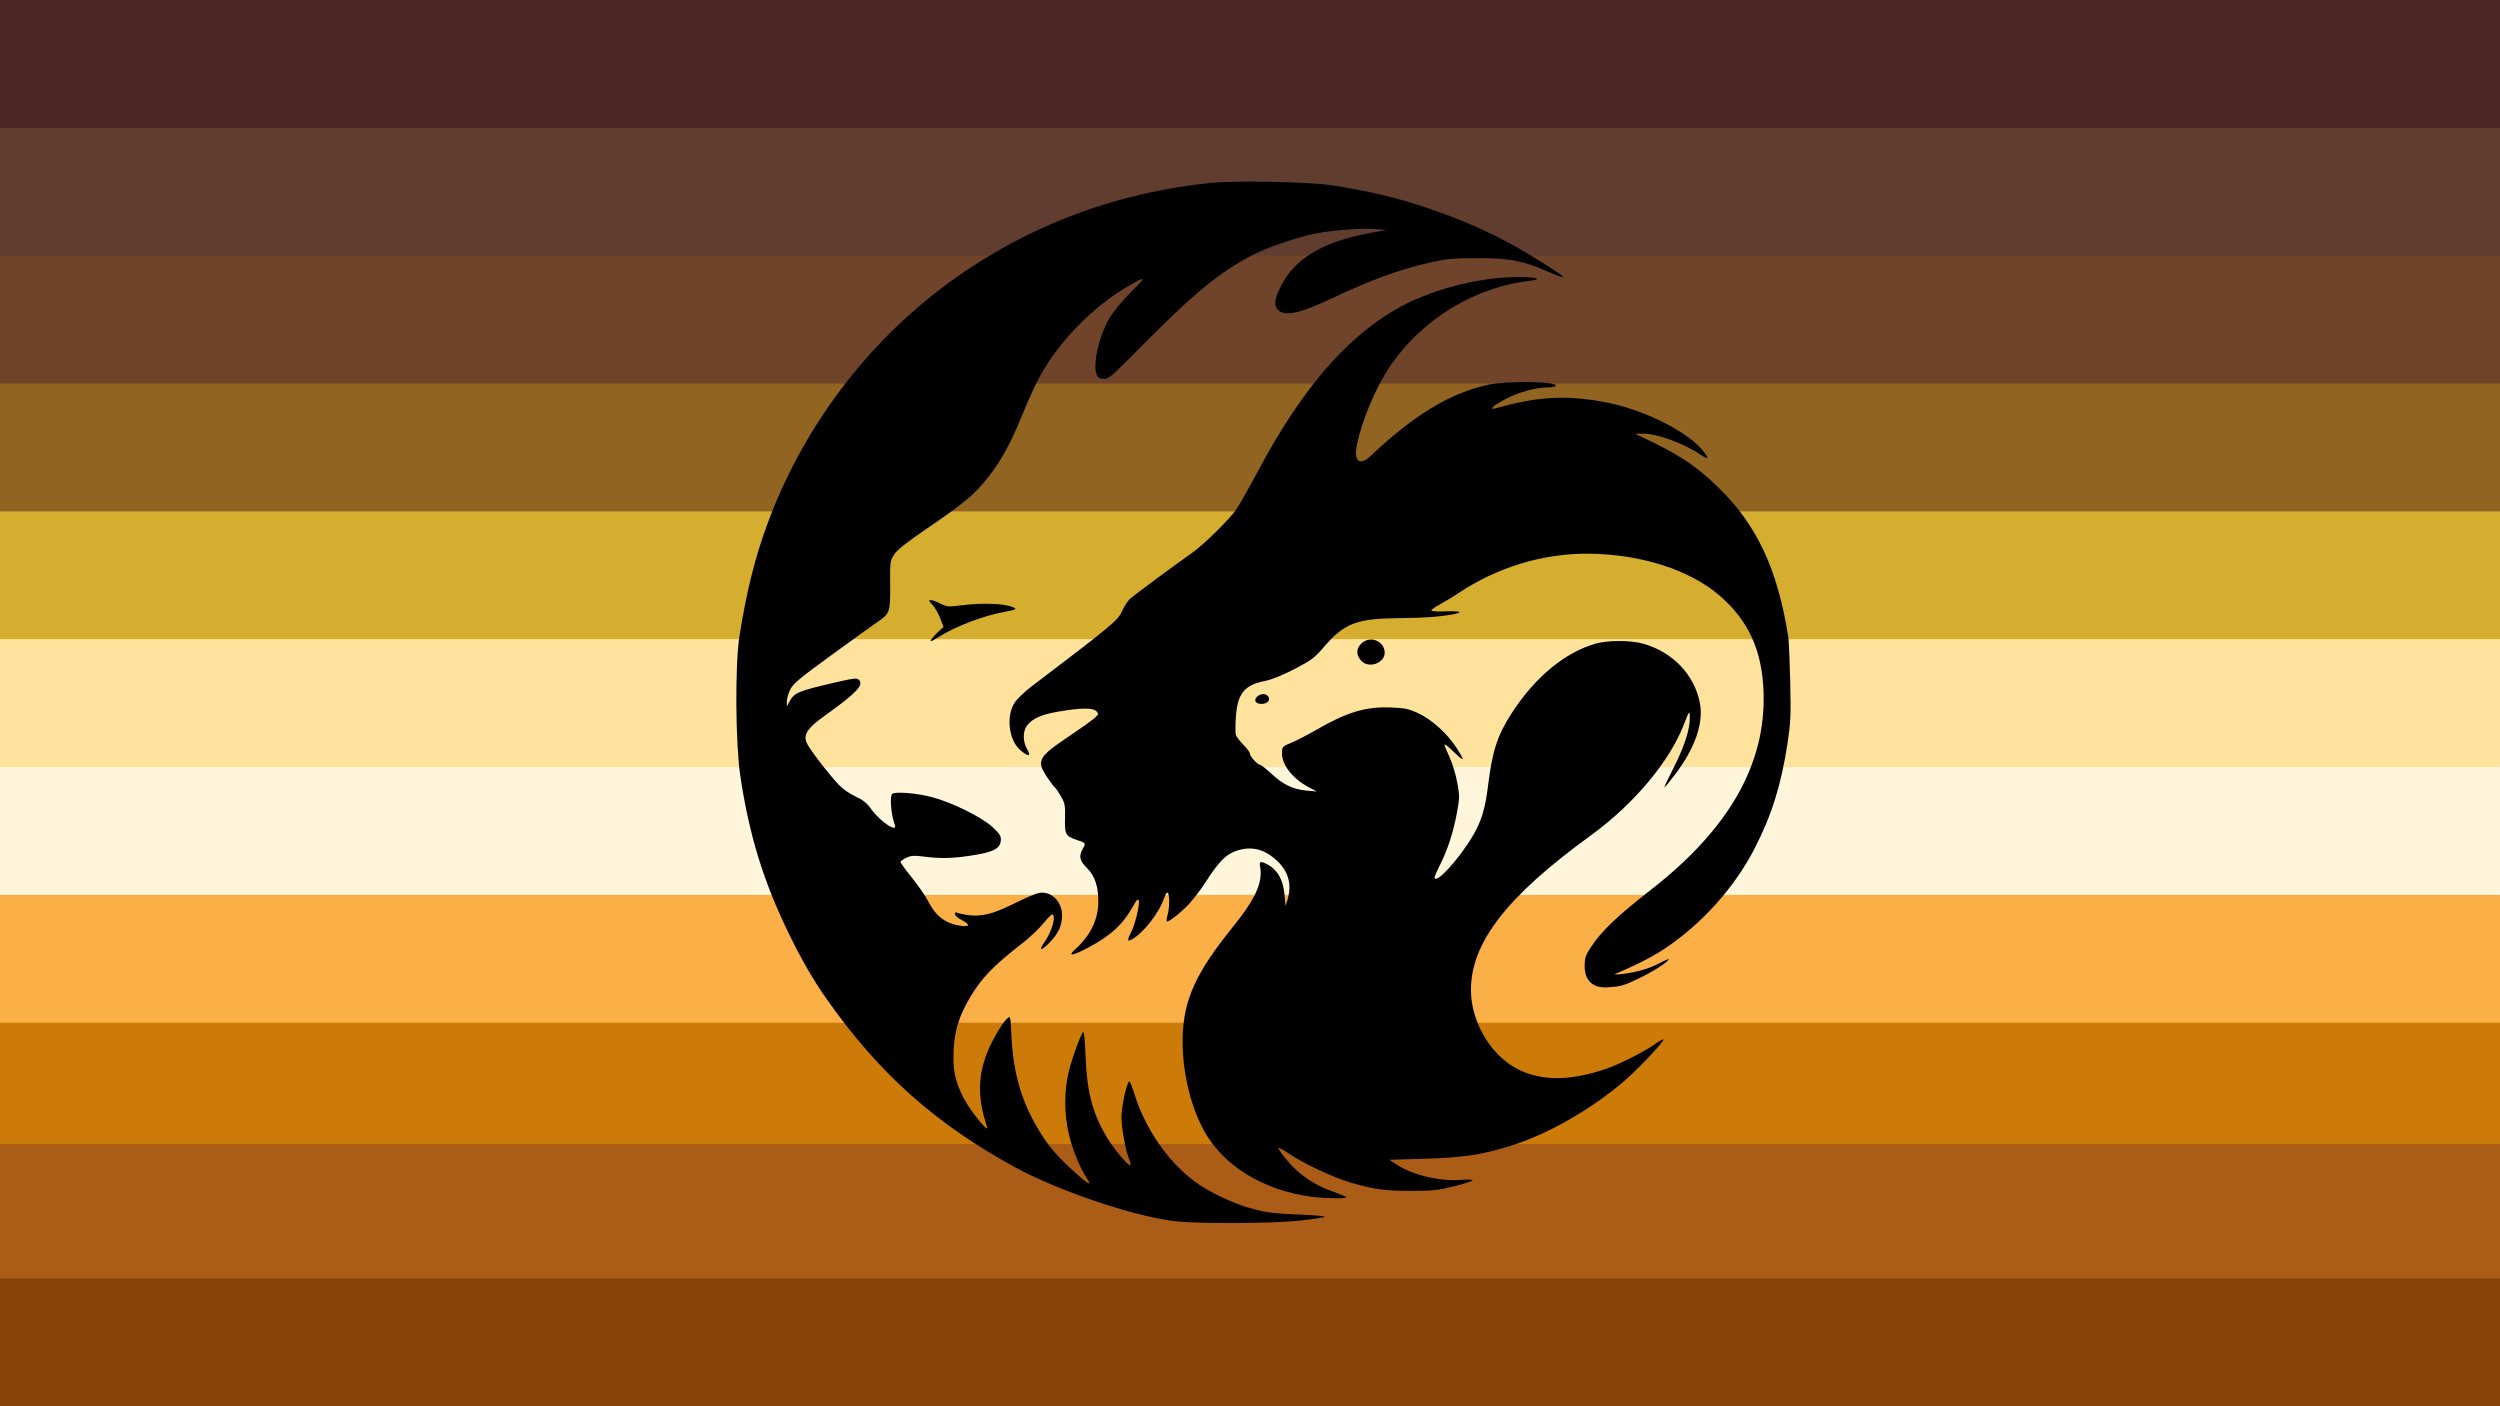 <?xml version="1.0" encoding="UTF-8" standalone="no"?>
<!-- Created with Inkscape (http://www.inkscape.org/) -->

<svg
   width="3840"
   height="2160"
   viewBox="0 0 1016 571.5"
   version="1.1"
   id="svg21207"
   xml:space="preserve"
   inkscape:version="1.2.2 (732a01da63, 2022-12-09)"
   sodipodi:docname="Chimeragender.svg"
   inkscape:export-filename="Chimeragender Heart.png"
   inkscape:export-xdpi="86.08889"
   inkscape:export-ydpi="86.08889"
   xmlns:inkscape="http://www.inkscape.org/namespaces/inkscape"
   xmlns:sodipodi="http://sodipodi.sourceforge.net/DTD/sodipodi-0.dtd"
   xmlns="http://www.w3.org/2000/svg"
   xmlns:svg="http://www.w3.org/2000/svg"><sodipodi:namedview
     id="namedview21209"
     pagecolor="#505050"
     bordercolor="#eeeeee"
     borderopacity="1"
     inkscape:showpageshadow="0"
     inkscape:pageopacity="0"
     inkscape:pagecheckerboard="0"
     inkscape:deskcolor="#505050"
     inkscape:document-units="px"
     showgrid="false"
     inkscape:zoom="0.12319126"
     inkscape:cx="1907.6029"
     inkscape:cy="1047.1522"
     inkscape:window-width="1920"
     inkscape:window-height="1017"
     inkscape:window-x="-8"
     inkscape:window-y="1072"
     inkscape:window-maximized="1"
     inkscape:current-layer="svg21207" /><defs
     id="defs21204" /><g
     inkscape:label="Layer 1"
     inkscape:groupmode="layer"
     id="layer1"><rect
       style="fill:#874406;fill-rule:evenodd;stroke-width:0.644;fill-opacity:1"
       id="rect21319"
       width="1016"
       height="571.5"
       x="0"
       y="0"
       inkscape:label="2160" /><rect
       style="fill:#ab5c16;fill-rule:evenodd;stroke-width:0.614;fill-opacity:1"
       id="rect21319-0"
       width="1016"
       height="519.545"
       x="0"
       y="0"
       inkscape:label="1963.636" /><rect
       style="fill:#cc7b09;fill-rule:evenodd;stroke-width:0.581;fill-opacity:1"
       id="rect21319-4"
       width="1016"
       height="464.945"
       x="0"
       y="0"
       inkscape:label="1757.272" /><rect
       style="fill:#faaf47;fill-rule:evenodd;stroke-width:0.55;fill-opacity:1"
       id="rect21319-8"
       width="1016"
       height="415.636"
       x="0"
       y="0"
       inkscape:label="1570.908" /><rect
       style="fill:#fff5db;fill-rule:evenodd;stroke-width:0.514;fill-opacity:1"
       id="rect21319-06"
       width="1016"
       height="363.682"
       x="0"
       y="0"
       inkscape:label="1374.545" /><rect
       style="fill:#ffe39d;fill-rule:evenodd;stroke-width:0.476;fill-opacity:1"
       id="rect21319-43"
       width="1016"
       height="311.727"
       x="0"
       y="0"
       inkscape:label="1178.181" /><rect
       style="fill:#d5ae30;fill-rule:evenodd;stroke-width:0.434;fill-opacity:1"
       id="rect21319-3"
       width="1016"
       height="259.773"
       x="0"
       y="0"
       inkscape:label="981.818" /><rect
       style="fill:#916422;fill-rule:evenodd;stroke-width:0.389;fill-opacity:1"
       id="rect21319-2"
       width="1016"
       height="207.818"
       x="0"
       y="0"
       inkscape:label="785.454" /><rect
       style="fill:#6f442a;fill-rule:evenodd;stroke-width:0.337;fill-opacity:1"
       id="rect21319-7"
       width="1016"
       height="155.863"
       x="0"
       y="0"
       inkscape:label="589.090" /><rect
       style="fill:#603d2e;fill-rule:evenodd;stroke-width:0.275;fill-opacity:1"
       id="rect21319-9"
       width="1016"
       height="103.909"
       x="0"
       y="0"
       inkscape:label="392.727" /><rect
       style="fill:#4a2722;fill-rule:evenodd;stroke-width:0.194;fill-opacity:1"
       id="rect21319-34"
       width="1016"
       height="51.954"
       x="0"
       y="0"
       inkscape:label="196.363" /></g><path
     style="display:inline;fill:#000000;stroke-width:0.67"
     d="m 478.378,496.387 c -15.846,-1.529 -47.35,-12.015 -65.373,-21.76 -32.583,-17.616 -55.894,-38.412 -77.288,-68.949 -5.284,-7.542 -10.201,-16.085 -15.256,-26.506 -10.282,-21.199 -15.983,-39.764 -19.596,-63.814 -1.985,-13.217 -2.185,-45.093 -0.356,-56.742 2.92,-18.595 6.435,-32.558 11.797,-46.854 15.528,-41.403 43.841,-77.297 80.311,-101.815 29.629,-19.919 63.35,-31.989 99.496,-35.614 10.304,-1.033 39.899,-0.452 49.051,0.963 15.253,2.359 26.311,4.979 38.71,9.17 20.057,6.781 34.946,14.139 53.241,26.311 3.831,2.549 2.345,2.448 -3.743,-0.255 -10.26,-4.554 -16.093,-5.675 -29.249,-5.62 -9.793,0.041 -12.47,0.295 -19.095,1.811 -12.509,2.863 -23.962,7.064 -40.363,14.806 -12.648,5.97 -18.537,7.178 -21.339,4.376 -1.793,-1.793 -1.339,-4.692 1.615,-10.322 5.62,-10.711 17.049,-17.395 35.632,-20.841 l 6.7,-1.242 -4.02,-0.381 c -5.106,-0.484 -17.051,0.351 -24.204,1.691 -6.98,1.308 -19.275,5.446 -25.375,8.54 -13.356,6.775 -24.069,15.459 -44.28,35.894 -14.016,14.171 -14.919,14.953 -17.041,14.746 -1.834,-0.178 -2.345,-0.583 -2.818,-2.228 -1.336,-4.649 1.202,-15.333 5.331,-22.445 1.435,-2.472 5.185,-7.016 8.672,-10.51 6.439,-6.452 6.429,-6.725 -0.113,-3.034 -15.043,8.486 -29.579,23.35 -37.353,38.197 -1.679,3.208 -4.62,9.704 -6.534,14.436 -5.317,13.144 -9.678,20.723 -16.442,28.58 -4.141,4.809 -9.605,9.143 -22.971,18.221 -7.584,5.151 -11.476,8.239 -12.685,10.066 -1.688,2.55 -1.742,2.951 -1.681,12.414 0.071,11.136 -0.11,11.669 -5.111,15.065 -1.694,1.15 -10.069,7.174 -18.61,13.387 -13.232,9.624 -15.735,11.719 -16.917,14.162 -0.763,1.577 -1.376,3.751 -1.361,4.832 l 0.027,1.966 1.085,-2.01 c 1.944,-3.601 3.484,-4.243 18.584,-7.742 7.474,-1.732 8.799,-1.878 9.616,-1.06 2.105,2.105 -0.99,5.362 -13.783,14.497 -6.944,4.959 -8.735,7.513 -7.583,10.816 0.738,2.117 8.396,12.211 13.081,17.241 1.567,1.683 4.478,3.739 6.832,4.825 3.132,1.446 4.674,2.69 6.524,5.265 3.632,5.056 10.882,9.818 9.5,6.24 -1.551,-4.015 -2.16,-11.864 -0.977,-12.596 1.531,-0.947 9.938,-0.231 16.026,1.364 8.401,2.201 20.705,8.342 24.989,12.471 2.788,2.687 3.216,3.443 3.031,5.351 -0.288,2.971 -2.85,4.407 -10.029,5.622 -8.486,1.436 -13.671,1.656 -20.174,0.855 -5.117,-0.63 -6.222,-0.579 -8.229,0.378 -1.275,0.608 -2.318,1.374 -2.318,1.702 0,0.328 2.142,3.273 4.761,6.543 2.618,3.27 5.515,7.454 6.437,9.296 3.06,6.114 7.011,9.148 13.105,10.062 3.983,0.597 4.202,-0.462 0.487,-2.357 -1.474,-0.752 -2.68,-1.831 -2.68,-2.398 0,-0.567 0.302,-0.844 0.672,-0.616 0.369,0.228 2.254,0.667 4.187,0.976 5.636,0.898 10.477,-0.261 19.151,-4.586 4.298,-2.143 8.813,-4.088 10.033,-4.322 5.02,-0.965 9.506,3.33 9.506,9.101 0,4.096 -1.449,7.266 -5.028,11.002 -3.238,3.379 -4.726,3.572 -2.404,0.311 3.169,-4.45 5.088,-10.776 3.556,-11.723 -0.289,-0.179 -1.924,1.421 -3.632,3.556 -1.708,2.135 -5.581,5.806 -8.605,8.158 -11.807,9.182 -16.508,14.034 -21.168,21.847 -4.473,7.499 -6.383,13.518 -6.769,21.331 -0.412,8.323 0.403,12.386 3.909,19.487 2.48,5.022 10.748,15.272 9.647,11.96 -3.585,-10.793 -3.786,-18.928 -0.696,-28.14 1.791,-5.339 6.505,-13.75 8.942,-15.955 1.253,-1.134 1.29,-0.98 1.675,7.063 0.768,16.052 4.434,28.02 12.369,40.382 3.497,5.447 6.586,8.935 13.49,15.229 5.432,4.952 7.037,5.743 4.785,2.359 -2.669,-4.012 -5.499,-10.834 -7.123,-17.171 -2.127,-8.303 -2.208,-18.258 -0.214,-26.287 1.523,-6.133 5.207,-16.004 5.973,-16.004 0.264,0 0.655,4.598 0.87,10.217 0.567,14.833 3.164,24.08 9.547,34.002 2.98,4.633 8.116,10.502 8.688,9.929 0.189,-0.189 -0.088,-1.377 -0.615,-2.639 -1.346,-3.221 -3.082,-12.808 -3.062,-16.912 0.022,-4.533 2.225,-14.498 3.206,-14.498 0.27,0 1.194,2.267 2.054,5.037 4.371,14.082 13.463,27.316 24.428,35.559 5.833,4.385 16.437,9.348 24.23,11.34 5.301,1.355 9.05,1.798 17.957,2.122 6.191,0.225 11.015,0.648 10.72,0.941 -0.295,0.292 -5.023,1.001 -10.506,1.576 -10.8,1.131 -39.075,1.303 -49.467,0.3 z m 54.746,-10.002 c -19.51,-2.558 -35.749,-12.453 -43.674,-26.612 -7.263,-12.976 -10.567,-32.538 -7.963,-47.141 1.943,-10.893 7.33,-20.816 19.416,-35.764 8.292,-10.255 11.451,-16.39 11.451,-22.242 0,-2.624 -1.265,-4.608 0.737,-4.222 6.25,2.259 8.346,7.382 8.925,13.017 l 0.459,4.738 0.798,-2.68 c 1.901,-6.383 0.201,-11.841 -5.116,-16.423 -4.083,-3.518 -8.414,-4.851 -12.964,-3.988 -6.066,1.15 -9.2,3.935 -15.429,13.711 -1.644,2.579 -4.525,6.369 -6.403,8.421 -3.408,3.724 -8.608,7.801 -9.198,7.211 -0.171,-0.171 -0.015,-1.345 0.347,-2.608 0.83,-2.896 0.857,-8.468 0.043,-8.972 -0.339,-0.209 -0.983,0.732 -1.432,2.091 -1.987,6.02 -8.541,14.39 -13.236,16.903 -1.836,0.983 -1.873,0.223 -0.151,-3.094 1.634,-3.147 3.588,-11.395 3.039,-12.827 -0.295,-0.768 -0.922,-0.123 -2.261,2.324 -4.028,7.366 -9.157,12.089 -18.433,16.974 -6.375,3.358 -8.449,3.57 -5.045,0.517 6.156,-5.522 9.325,-12.126 9.325,-19.434 0,-6.176 -1.496,-10.521 -4.69,-13.619 -2.896,-2.81 -3.321,-4.744 -1.675,-7.624 1.374,-2.404 1.338,-2.462 -2.293,-3.668 -4.687,-1.557 -5.048,-2.215 -4.881,-8.904 0.128,-5.134 -0.043,-6.049 -1.643,-8.806 -0.982,-1.692 -1.98,-3.228 -2.217,-3.412 -1.442,-1.122 -5.358,-7.084 -5.713,-8.698 -0.758,-3.45 1.096,-5.566 10.206,-11.653 4.703,-3.143 9.607,-6.61 10.897,-7.705 2.217,-1.883 2.283,-2.055 1.2,-3.163 -1.424,-1.457 -6.128,-1.408 -15.393,0.161 -6.94,1.175 -10.673,2.841 -12.803,5.714 -1.755,2.367 -1.719,6.505 0.082,9.557 1.827,3.096 0.463,3.241 -2.88,0.307 -4.655,-4.087 -5.75,-13.86 -2.16,-19.284 0.978,-1.477 3.969,-4.352 6.648,-6.389 33.778,-25.681 35.243,-26.903 37.022,-30.869 0.826,-1.843 2.222,-4.004 3.1,-4.803 1.677,-1.524 18.589,-14.056 25.165,-18.648 4.811,-3.359 15.354,-13.723 18.174,-17.864 1.17,-1.718 5.311,-9.069 9.202,-16.335 17.03,-31.8 34.696,-52.544 54.915,-64.486 13.783,-8.14 33.883,-13.511 50.584,-13.516 7.534,-0.003 9.982,0.905 4.257,1.577 -22.046,2.591 -43.064,15.33 -56.061,33.978 -5.96,8.553 -11.876,22.387 -13.952,32.629 -1.397,6.892 1.123,8.781 5.798,4.345 17.319,-16.436 32.241,-25.456 47.563,-28.748 7.844,-1.685 28.551,-1.334 27.439,0.465 -0.211,0.341 -1.647,0.626 -3.192,0.632 -5.002,0.021 -11.723,1.863 -17.209,4.717 -5.079,2.642 -7.152,4.639 -3.856,3.714 16.601,-4.659 27.533,-5.347 42.931,-2.7 16.694,2.869 35.878,12.473 41.95,21.001 1.708,2.399 1.193,2.615 -1.635,0.686 -6.843,-4.668 -17.841,-8.701 -23.522,-8.627 l -3.278,0.043 2.345,1.09 c 15.154,7.043 22.207,11.665 31.392,20.572 15.832,15.351 24.24,33.289 28.591,60.996 0.231,1.474 0.582,9.62 0.779,18.103 0.316,13.616 0.187,16.551 -1.1,25.046 -2.559,16.898 -6.472,29.371 -13.447,42.866 -8.181,15.828 -21.415,30.553 -36.468,40.577 -7.521,5.009 -16.747,8.787 -18.751,9.719 -0.729,0.339 -1.954,0.635 -1.513,0.71 1.449,0.249 11.116,-0.824 17.471,-4.198 2.439,-1.295 4.426,-2.164 4.415,-1.93 -0.048,0.995 -6.149,4.907 -12.253,7.857 -5.726,2.768 -7.265,3.219 -11.874,3.486 -6.846,0.799 -10.007,-2.937 -10.022,-8.402 0,-3.496 0.317,-4.466 2.593,-7.939 4.185,-6.386 10.751,-12.66 24.159,-23.088 31.984,-24.875 47.018,-51.279 45.948,-80.696 -0.613,-16.841 -6.188,-28.983 -17.948,-39.087 -12.092,-10.389 -31.792,-16.701 -52.88,-16.945 -18.672,-0.215 -37.51,5.5 -53.461,16.22 -2.027,1.362 -5.268,3.323 -7.202,4.359 -1.935,1.035 -3.517,2.155 -3.517,2.489 0,0.334 2.563,0.501 5.695,0.371 5.588,-0.232 7.492,0.286 3.852,1.048 -5.247,1.098 -12.329,1.636 -22.365,1.7 -17.259,0.11 -22.562,2.088 -30.54,11.389 -4.13,4.815 -5.254,5.668 -12.252,9.302 -4.799,2.492 -9.3,4.314 -11.935,4.83 -8.36,1.638 -11.165,5.019 -11.861,14.292 -0.259,3.448 -0.273,6.89 -0.033,7.648 0.241,0.758 1.63,2.571 3.088,4.029 1.458,1.458 2.65,3.097 2.65,3.643 0,1.107 3.165,4.525 4.189,4.525 0.361,0 2.393,1.607 4.514,3.572 4.791,4.435 8.876,6.399 14.262,6.857 l 4.169,0.354 -3.35,-1.778 c -6.496,-3.447 -10.912,-9.147 -10.787,-13.922 0.065,-2.47 0.214,-2.632 3.752,-4.08 2.027,-0.829 6.549,-3.159 10.05,-5.178 12.74,-7.347 20.211,-9.59 30.543,-9.168 5.737,0.234 7.26,0.561 11.189,2.404 5.37,2.519 11.617,8.164 15.318,13.841 1.418,2.176 2.579,4.276 2.579,4.667 0,0.391 -1.658,-0.927 -3.685,-2.928 -2.027,-2.002 -3.685,-3.306 -3.685,-2.9 0,0.407 0.92,2.705 2.044,5.108 1.124,2.403 2.528,7.003 3.119,10.223 1.003,5.463 0.996,6.284 -0.107,12.289 -1.445,7.868 -3.722,14.932 -6.773,21.011 -1.267,2.525 -2.304,4.876 -2.304,5.224 0,3.433 9.46,-6.706 15.266,-16.361 3.743,-6.224 5.284,-11.261 6.499,-21.242 1.69,-13.88 3.872,-20.394 9.911,-29.581 9.391,-14.287 21.304,-24.097 33.608,-27.673 5.051,-1.468 14.469,-1.461 19.614,0.016 12.041,3.456 20.858,12.805 22.948,24.332 1.462,8.065 -2.135,18.298 -10.122,28.79 -2.294,3.014 -4.261,5.391 -4.37,5.281 -0.109,-0.109 1.725,-3.997 4.076,-8.64 4.148,-8.191 6.499,-15.455 6.285,-20.214 -0.134,-2.975 -0.528,-1.546 -2.555,3.616 -5.477,13.949 -19.113,31.23 -37.861,44.853 -34.017,24.718 -48.533,43.462 -48.541,62.68 -0.005,13.122 8.264,26.919 19.412,32.386 9.544,4.681 21.008,4.584 35.414,-0.299 5.635,-1.91 15.888,-7.116 20.277,-10.295 1.546,-1.12 2.961,-1.887 3.143,-1.704 0.538,0.538 -9.938,11.683 -15.683,16.684 -12.56,10.933 -29.817,21.016 -44.207,25.829 -12.49,4.177 -20.686,5.509 -36.8,5.979 l -14.74,0.43 3.015,1.973 c 6.504,4.256 17.695,6.91 26.151,6.201 2.568,-0.215 4.668,-0.134 4.668,0.181 0,0.315 -3.392,1.409 -7.537,2.431 -6.552,1.615 -8.851,1.857 -17.587,1.853 -10.551,-0.005 -14.869,-0.597 -24.305,-3.332 -6.9,-2 -19.133,-7.71 -24.885,-11.615 -2.298,-1.56 -4.317,-2.698 -4.487,-2.527 -0.474,0.474 4.074,6.187 7.176,9.016 4.162,3.795 8.884,6.586 14.577,8.615 2.818,1.005 5.411,2.079 5.761,2.388 0.773,0.682 -8.479,0.593 -14.036,-0.135 z M 510.215,284.983 c -0.473,-1.231 1.372,-2.918 3.191,-2.918 1.808,0 2.977,1.795 1.964,3.015 -1.136,1.368 -4.618,1.303 -5.155,-0.097 z m 42.723,-16.743 c -1.842,-2.342 -1.754,-4.63 0.256,-6.64 3.216,-3.216 8.627,-1.599 9.483,2.833 0.936,4.846 -6.604,7.793 -9.739,3.806 z m -173.88,-9.122 c 0.684,-0.829 1.954,-2.136 2.823,-2.904 l 1.58,-1.397 -1.355,-3.566 c -0.745,-1.961 -2.176,-4.423 -3.18,-5.471 -1.482,-1.546 -1.607,-1.904 -0.668,-1.904 0.636,0 2.412,0.64 3.945,1.422 2.669,1.362 3.082,1.386 9.69,0.571 7.172,-0.885 15.97,-0.577 19.262,0.675 2.446,0.93 2.085,1.207 -2.707,2.073 -8.724,1.577 -20.022,5.869 -26.895,10.216 -3.459,2.188 -4.127,2.264 -2.495,0.285 z"
     id="path21295"
     sodipodi:nodetypes="ssssssssssssssssssscssssssssssssssssssscssssssssssssssssssssssssssssssssssssssssssssssssssssssssssssssscccsssssssssssssssssssssssssssssssssssssscssssssssssssscssssssssssssccssssssssssssssssssssscssssssssssssssssssssssssssscssssssscsssscssssssssssssssssssscsssssssss" /></svg>
